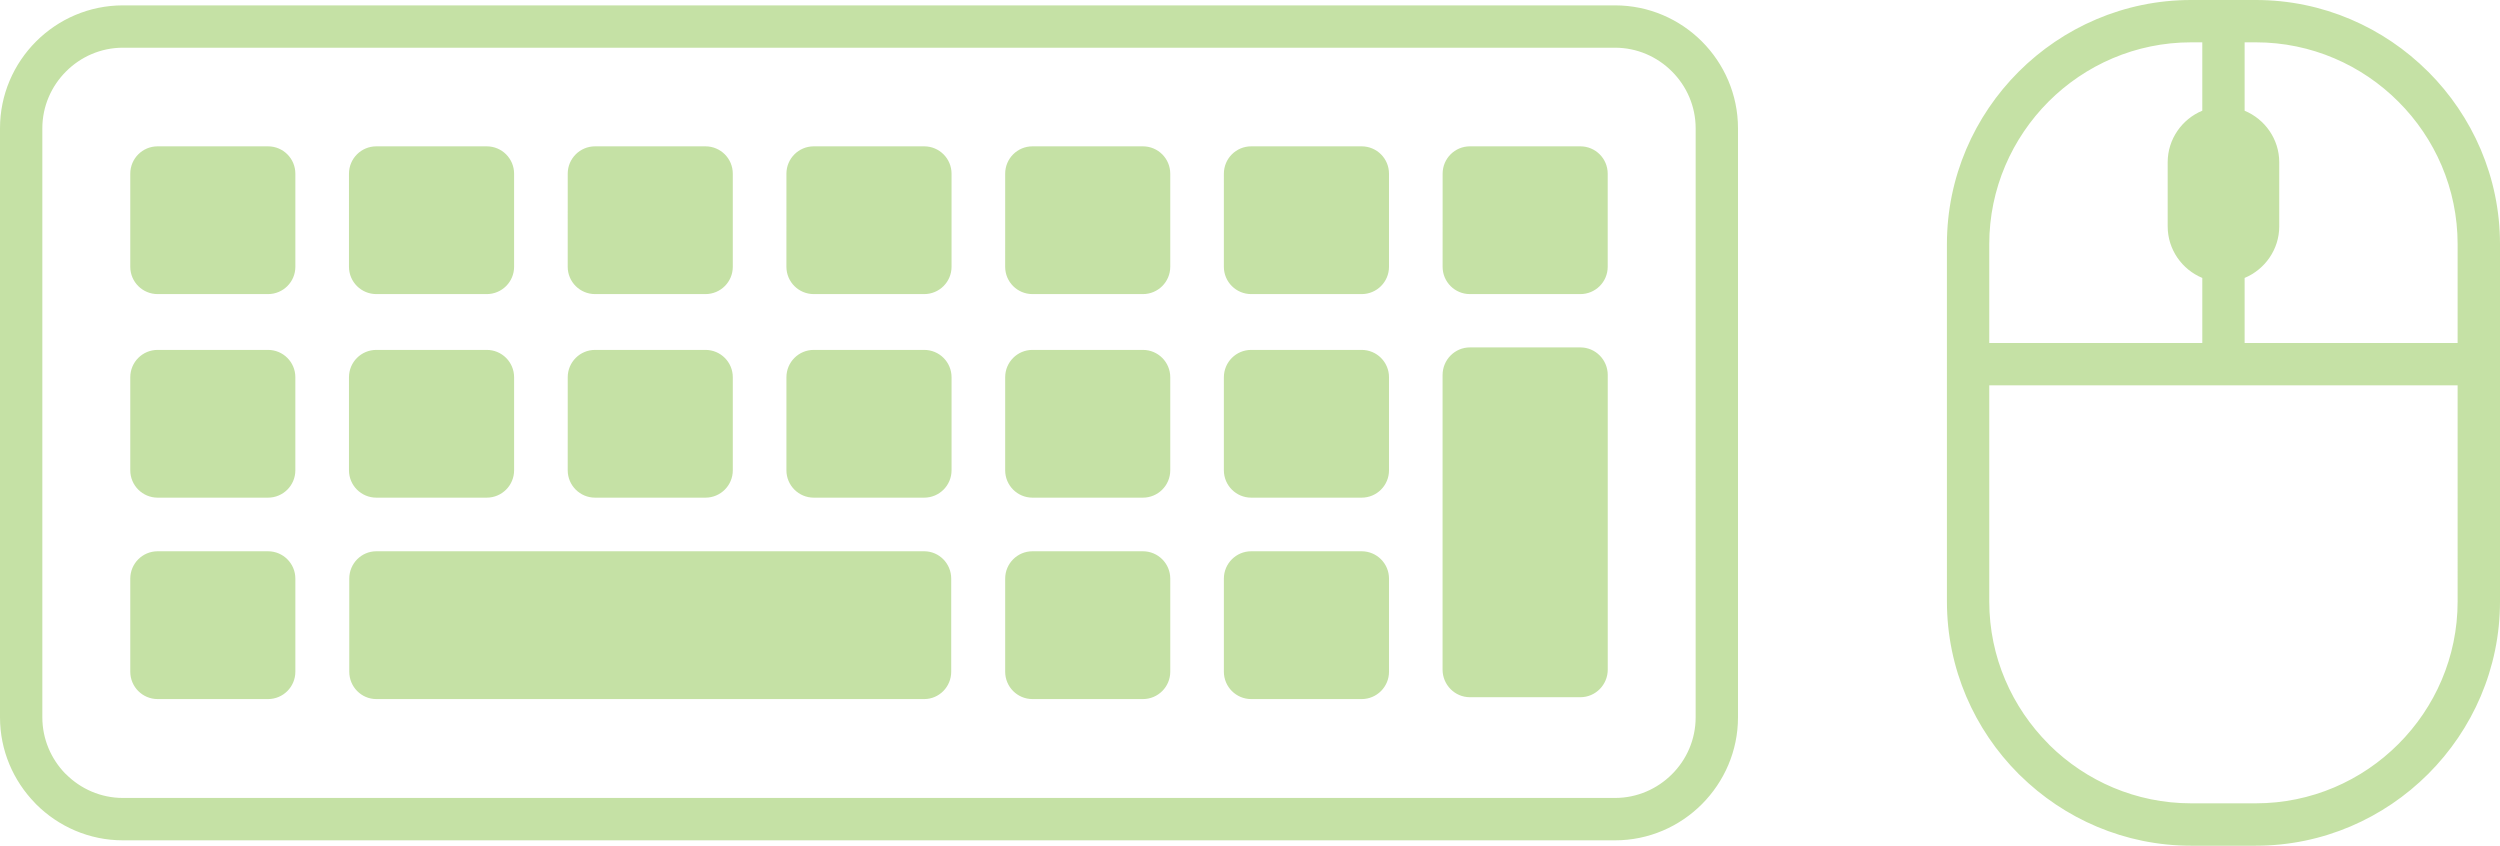 <svg xmlns="http://www.w3.org/2000/svg" shape-rendering="geometricPrecision" text-rendering="geometricPrecision" image-rendering="optimizeQuality" fill-rule="evenodd" clip-rule="evenodd" viewBox="0 0 512 173.2"><path fill-rule="nonzero" d="M25.18 1.1h305.58c6.93 0 13.23 2.83 17.79 7.39 4.55 4.56 7.39 10.86 7.39 17.79v120.63c0 6.92-2.84 13.21-7.39 17.78-4.56 4.57-10.86 7.41-17.79 7.41H25.18c-6.93 0-13.23-2.84-17.79-7.4l-.24-.26C2.74 159.9 0 153.71 0 146.91V26.28c0-6.93 2.83-13.23 7.39-17.79C11.95 3.93 18.25 1.1 25.18 1.1zM407.4 70.24h43.63V56.92c-4.14-1.71-7.09-5.81-7.09-10.55V33.23c0-4.74 2.94-8.84 7.09-10.56v-14h-2.29c-11.37 0-21.71 4.65-29.19 12.13-7.49 7.51-12.15 17.84-12.15 29.21v20.23zm52.3 0h43.62V50.01c0-11.38-4.64-21.71-12.13-29.19-7.49-7.5-17.83-12.15-29.2-12.15h-2.29v14.01c4.15 1.72 7.09 5.82 7.09 10.55v13.14c0 4.72-2.95 8.83-7.09 10.55v13.32zm43.62 8.67H407.4v44.28c0 11.36 4.66 21.69 12.15 29.19l.2.22c7.47 7.36 17.72 11.92 28.99 11.92h13.25c11.37 0 21.71-4.64 29.19-12.13 7.5-7.49 12.14-17.83 12.14-29.2V78.91zm-41.33 94.29h-13.25c-13.62 0-26.02-5.53-35.07-14.45l-.25-.24c-9.06-9.06-14.69-21.57-14.69-35.32V50.01c0-13.76 5.63-26.26 14.69-35.32C422.49 5.63 435 0 448.74 0h13.25c13.73 0 26.22 5.62 35.29 14.68l.03.02C506.37 23.77 512 36.27 512 50.01v73.18c0 13.73-5.62 26.22-14.68 35.29l-.03.03c-9.07 9.06-21.56 14.69-35.3 14.69zM32.28 29.97h22.61c3.1 0 5.6 2.5 5.6 5.6v19.07c0 3.09-2.5 5.59-5.6 5.59H32.28c-3.09 0-5.6-2.5-5.6-5.59V35.57c0-3.1 2.51-5.6 5.6-5.6zm223.97 82.93h22.62c3.09 0 5.6 2.51 5.6 5.6v19.07c0 3.09-2.51 5.6-5.6 5.6h-22.62c-3.09 0-5.6-2.51-5.6-5.6V118.5c0-3.09 2.51-5.6 5.6-5.6zm-44.8 0h22.62c3.09 0 5.6 2.51 5.6 5.6v19.07c0 3.09-2.51 5.6-5.6 5.6h-22.62c-3.09 0-5.59-2.51-5.59-5.6V118.5c0-3.09 2.5-5.6 5.59-5.6zm-134.38 0h112.21c3.05 0 5.53 2.51 5.53 5.6v19.07c0 3.09-2.48 5.6-5.53 5.6H77.07c-3.06 0-5.54-2.51-5.54-5.6V118.5c0-3.09 2.48-5.6 5.54-5.6zm-44.79 0h22.61c3.1 0 5.6 2.51 5.6 5.6v19.07c0 3.09-2.5 5.6-5.6 5.6H32.28c-3.09 0-5.6-2.51-5.6-5.6V118.5c0-3.09 2.51-5.6 5.6-5.6zm223.97-41.24h22.62c3.09 0 5.6 2.5 5.6 5.6v19.06c0 3.09-2.51 5.6-5.6 5.6h-22.62c-3.09 0-5.6-2.51-5.6-5.6V77.26c0-3.1 2.51-5.6 5.6-5.6zm-44.8 0h22.62c3.09 0 5.6 2.5 5.6 5.6v19.06c0 3.09-2.51 5.6-5.6 5.6h-22.62c-3.09 0-5.59-2.51-5.59-5.6V77.26c0-3.1 2.5-5.6 5.59-5.6zm-44.79 0h22.62c3.09 0 5.6 2.5 5.6 5.6v19.06c0 3.09-2.51 5.6-5.6 5.6h-22.62c-3.09 0-5.6-2.51-5.6-5.6V77.26c0-3.1 2.51-5.6 5.6-5.6zm-44.79 0h22.61c3.1 0 5.6 2.5 5.6 5.6v19.06c0 3.09-2.5 5.6-5.6 5.6h-22.61c-3.09 0-5.6-2.51-5.6-5.6V77.26c0-3.1 2.51-5.6 5.6-5.6zm-44.8 0h22.62c3.09 0 5.6 2.5 5.6 5.6v19.06c0 3.09-2.51 5.6-5.6 5.6H77.07c-3.09 0-5.6-2.51-5.6-5.6V77.26c0-3.1 2.51-5.6 5.6-5.6zm-44.79 0h22.61c3.1 0 5.6 2.5 5.6 5.6v19.06c0 3.09-2.5 5.6-5.6 5.6H32.28c-3.09 0-5.6-2.51-5.6-5.6V77.26c0-3.1 2.51-5.6 5.6-5.6zm268.76-.51h22.62c3.1 0 5.61 2.53 5.61 5.66v60.32c0 3.12-2.51 5.66-5.61 5.66h-22.62c-3.09 0-5.6-2.54-5.6-5.66V76.81c0-3.13 2.51-5.66 5.6-5.66zm0-41.18h22.62c3.09 0 5.6 2.5 5.6 5.6v19.07c0 3.09-2.51 5.59-5.6 5.59h-22.62c-3.09 0-5.59-2.5-5.59-5.59V35.57c0-3.1 2.5-5.6 5.59-5.6zm-44.79 0h22.62c3.09 0 5.6 2.5 5.6 5.6v19.07c0 3.09-2.51 5.59-5.6 5.59h-22.62c-3.09 0-5.6-2.5-5.6-5.59V35.57c0-3.1 2.51-5.6 5.6-5.6zm-44.8 0h22.62c3.09 0 5.6 2.5 5.6 5.6v19.07c0 3.09-2.51 5.59-5.6 5.59h-22.62c-3.09 0-5.59-2.5-5.59-5.59V35.57c0-3.1 2.5-5.6 5.59-5.6zm-44.79 0h22.62c3.09 0 5.6 2.5 5.6 5.6v19.07c0 3.09-2.51 5.59-5.6 5.59h-22.62c-3.09 0-5.6-2.5-5.6-5.59V35.57c0-3.1 2.51-5.6 5.6-5.6zm-44.79 0h22.61c3.1 0 5.6 2.5 5.6 5.6v19.07c0 3.09-2.5 5.59-5.6 5.59h-22.61c-3.09 0-5.6-2.5-5.6-5.59V35.57c0-3.1 2.51-5.6 5.6-5.6zm-44.8 0h22.62c3.09 0 5.6 2.5 5.6 5.6v19.07c0 3.09-2.51 5.59-5.6 5.59H77.07c-3.09 0-5.6-2.5-5.6-5.59V35.57c0-3.1 2.51-5.6 5.6-5.6zm253.69-20.2H25.18c-4.53 0-8.66 1.86-11.65 4.86-3 2.99-4.86 7.12-4.86 11.65v120.63c0 4.44 1.78 8.49 4.65 11.47l.21.19c2.99 2.99 7.12 4.85 11.65 4.85h305.58c4.53 0 8.66-1.86 11.65-4.85 3-2.98 4.86-7.12 4.86-11.66V26.28c0-4.53-1.86-8.66-4.86-11.65-2.99-3-7.12-4.86-11.65-4.86z" fill="#c5e1a5"/></svg>